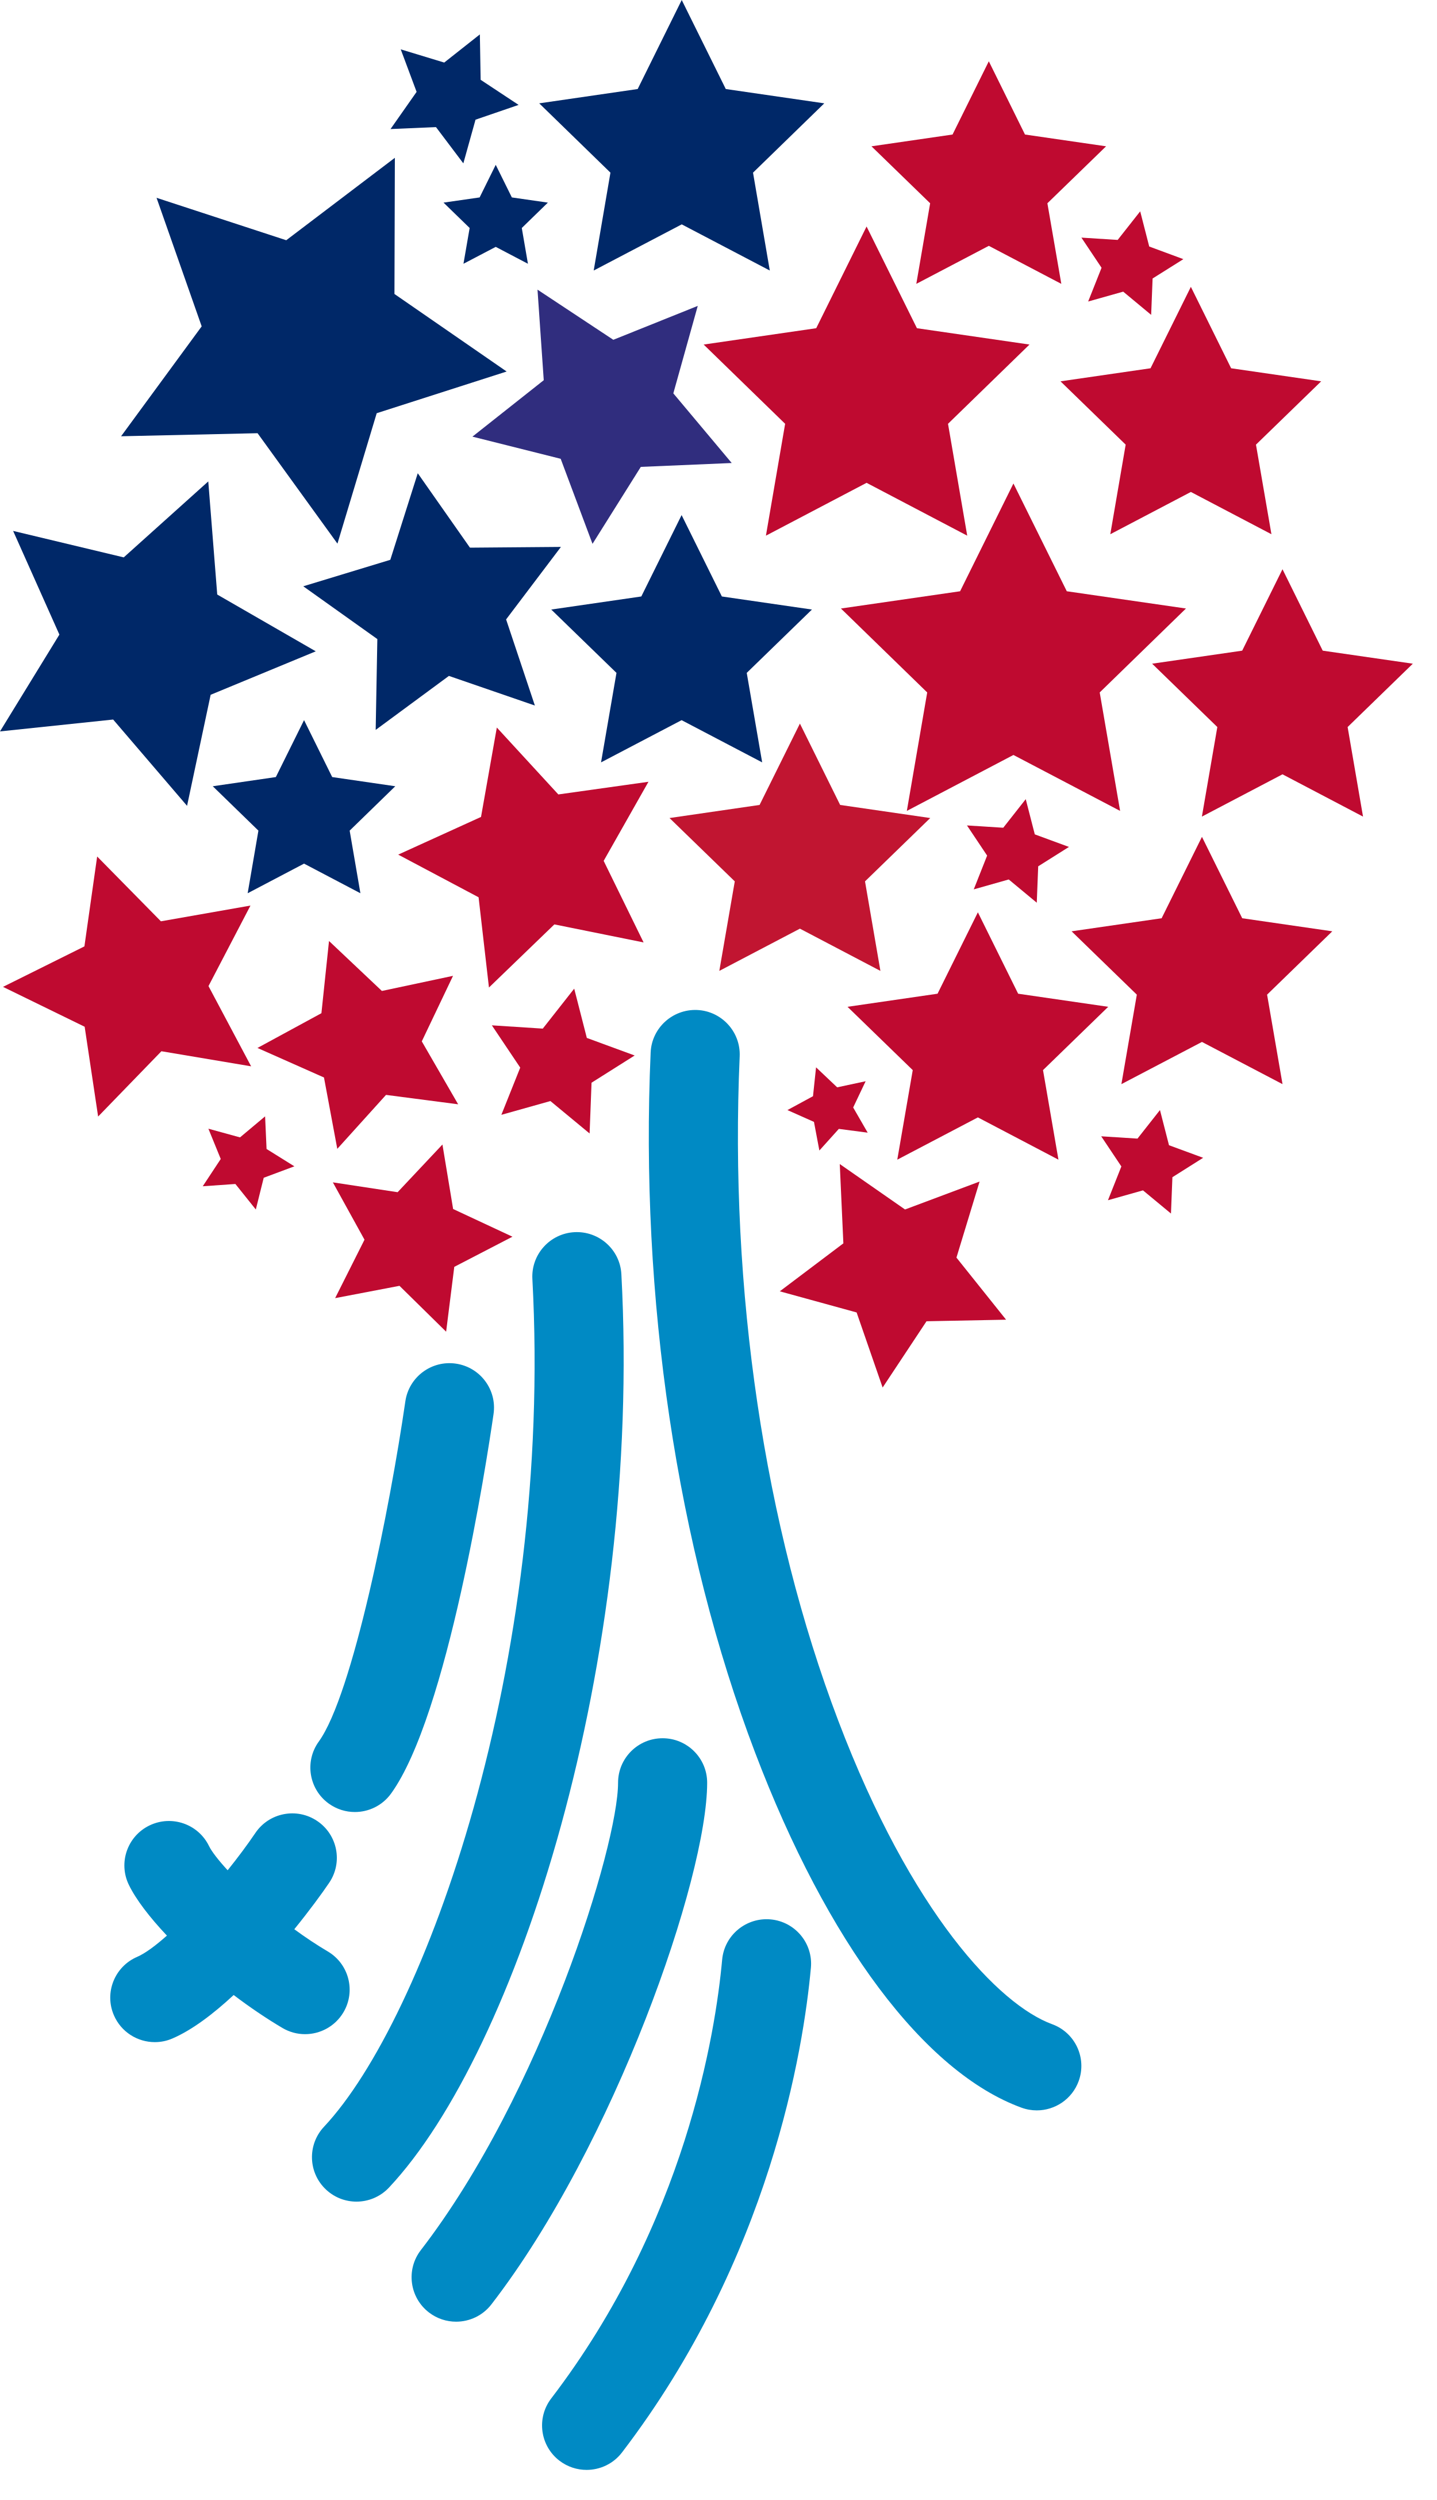 <svg width="46" height="80" viewBox="0 0 46 80" fill="none" xmlns="http://www.w3.org/2000/svg">
<path fill-rule="evenodd" clip-rule="evenodd" d="M29.332 9.084L31.653 7.867L33.974 9.084L33.528 6.505L35.407 4.682L32.811 4.305L31.653 1.961L30.492 4.305L27.897 4.682L29.775 6.505L29.332 9.084Z" fill="#BF0A30"/>
<path fill-rule="evenodd" clip-rule="evenodd" d="M14.163 36.626L12.728 38.152L10.655 37.837L11.668 39.672L10.728 41.542L12.788 41.148L14.281 42.616L14.542 40.541L16.404 39.576L14.505 38.69L14.163 36.626Z" fill="#BF0A30"/>
<path fill-rule="evenodd" clip-rule="evenodd" d="M8.486 35.725L7.683 36.398L6.671 36.12L7.066 37.089L6.49 37.962L7.535 37.889L8.189 38.706L8.442 37.69L9.423 37.324L8.533 36.769L8.486 35.725Z" fill="#BF0A30"/>
<path fill-rule="evenodd" clip-rule="evenodd" d="M24.518 17.142L27.74 15.451L30.962 17.142L30.347 13.562L32.955 11.026L29.352 10.503L27.74 7.248L26.128 10.503L22.525 11.026L25.133 13.562L24.518 17.142Z" fill="#BF0A30"/>
<path fill-rule="evenodd" clip-rule="evenodd" d="M33.948 12.203L36.034 14.229L35.542 17.096L38.121 15.743L40.7 17.096L40.205 14.229L42.292 12.203L39.41 11.785L38.121 9.179L36.83 11.785L33.948 12.203Z" fill="#BF0A30"/>
<path fill-rule="evenodd" clip-rule="evenodd" d="M34.149 18.921L32.441 15.472L30.734 18.921L26.919 19.473L29.681 22.159L29.029 25.95L32.441 24.16L35.856 25.95L35.203 22.159L37.964 19.473L34.149 18.921Z" fill="#BF0A30"/>
<path fill-rule="evenodd" clip-rule="evenodd" d="M25.606 29.718L28.183 31.07L27.69 28.205L29.778 26.178L26.894 25.759L25.606 23.155L24.315 25.759L21.432 26.178L23.521 28.205L23.026 31.07L25.606 29.718Z" fill="#C11531"/>
<path fill-rule="evenodd" clip-rule="evenodd" d="M35.262 8.569L34.833 9.649L35.955 9.333L36.85 10.076L36.896 8.912L37.881 8.293L36.788 7.889L36.499 6.763L35.778 7.678L34.617 7.604L35.262 8.569Z" fill="#BF0A30"/>
<path fill-rule="evenodd" clip-rule="evenodd" d="M18.381 31.638L17.375 32.917L15.745 32.812L16.653 34.165L16.049 35.676L17.619 35.235L18.874 36.273L18.936 34.648L20.316 33.777L18.785 33.215L18.381 31.638Z" fill="#BF0A30"/>
<path fill-rule="evenodd" clip-rule="evenodd" d="M32.291 28.144L33.188 28.888L33.234 27.723L34.218 27.103L33.125 26.701L32.835 25.574L32.115 26.489L30.954 26.415L31.599 27.38L31.171 28.461L32.291 28.144Z" fill="#BF0A30"/>
<path fill-rule="evenodd" clip-rule="evenodd" d="M37.132 35.523L36.412 36.437L35.251 36.363L35.896 37.328L35.467 38.409L36.588 38.093L37.484 38.835L37.53 37.672L38.514 37.051L37.421 36.649L37.132 35.523Z" fill="#BF0A30"/>
<path fill-rule="evenodd" clip-rule="evenodd" d="M2.702 30.286L0.096 31.581L2.71 32.857L3.141 35.731L5.167 33.641L8.039 34.124L6.674 31.556L8.018 28.979L5.151 29.483L3.11 27.409L2.702 30.286Z" fill="#BF0A30"/>
<path fill-rule="evenodd" clip-rule="evenodd" d="M12.357 35.038L14.666 35.339L13.502 33.325L14.502 31.228L12.225 31.712L10.532 30.113L10.289 32.424L8.242 33.536L10.371 34.481L10.797 36.765L12.357 35.038Z" fill="#BF0A30"/>
<path fill-rule="evenodd" clip-rule="evenodd" d="M26.799 34.796L26.123 34.156L26.025 35.08L25.207 35.524L26.056 35.902L26.229 36.818L26.852 36.126L27.776 36.247L27.311 35.441L27.71 34.601L26.799 34.796Z" fill="#BF0A30"/>
<path fill-rule="evenodd" clip-rule="evenodd" d="M17.873 25.423L15.904 23.282L15.398 26.143L12.747 27.349L15.32 28.714L15.652 31.602L17.746 29.582L20.602 30.159L19.324 27.549L20.758 25.018L17.873 25.423Z" fill="#BF0A30"/>
<path fill-rule="evenodd" clip-rule="evenodd" d="M31.358 37.811L28.971 38.705L26.882 37.251L26.997 39.789L24.962 41.324L27.421 42L28.254 44.403L29.659 42.282L32.206 42.232L30.617 40.245L31.358 37.811Z" fill="#BF0A30"/>
<path fill-rule="evenodd" clip-rule="evenodd" d="M39.764 20.822L36.881 21.239L38.968 23.266L38.474 26.132L41.054 24.779L43.632 26.132L43.139 23.266L45.226 21.239L42.342 20.822L41.054 18.216L39.764 20.822Z" fill="#BF0A30"/>
<path fill-rule="evenodd" clip-rule="evenodd" d="M39.765 29.385L38.476 26.78L37.185 29.385L34.303 29.803L36.391 31.83L35.897 34.694L38.476 33.343L41.055 34.694L40.561 31.83L42.648 29.803L39.765 29.385Z" fill="#BF0A30"/>
<path fill-rule="evenodd" clip-rule="evenodd" d="M35.475 32.219L32.592 31.8L31.303 29.195L30.012 31.8L27.13 32.219L29.218 34.245L28.723 37.111L31.303 35.758L33.882 37.111L33.388 34.245L35.475 32.219Z" fill="#BF0A30"/>
<path fill-rule="evenodd" clip-rule="evenodd" d="M17.948 14.682L18.967 17.404L20.513 14.941L23.423 14.817L21.554 12.588L22.336 9.789L19.633 10.874L17.206 9.269L17.406 12.167L15.123 13.973L17.948 14.682Z" fill="#302D7E"/>
<path fill-rule="evenodd" clip-rule="evenodd" d="M23.108 19.088L21.819 16.483L20.529 19.088L17.646 19.506L19.734 21.533L19.24 24.397L21.819 23.046L24.398 24.397L23.904 21.533L25.991 19.506L23.108 19.088Z" fill="#002868"/>
<path fill-rule="evenodd" clip-rule="evenodd" d="M21.823 -0L20.413 2.849L17.261 3.307L19.541 5.525L19.005 8.657L21.823 7.18L24.642 8.657L24.105 5.525L26.386 3.307L23.233 2.849L21.823 -0Z" fill="#002868"/>
<path fill-rule="evenodd" clip-rule="evenodd" d="M8.245 13.863L10.802 17.397L12.059 13.223L16.218 11.889L12.627 9.408L12.64 5.05L9.163 7.688L5.011 6.33L6.456 10.444L3.876 13.961L8.245 13.863Z" fill="#002868"/>
<path fill-rule="evenodd" clip-rule="evenodd" d="M3.961 17.837L0.42 16.99L1.901 20.308L0 23.406L3.622 23.026L5.988 25.788L6.743 22.234L10.108 20.843L6.954 19.026L6.667 15.406L3.961 17.837Z" fill="#002868"/>
<path fill-rule="evenodd" clip-rule="evenodd" d="M10.634 24.867L9.733 23.045L8.83 24.867L6.811 25.161L8.272 26.581L7.928 28.585L9.733 27.637L11.537 28.585L11.193 26.581L12.653 25.161L10.634 24.867Z" fill="#002868"/>
<path fill-rule="evenodd" clip-rule="evenodd" d="M17.956 17.502L15.044 17.526L13.373 15.144L12.494 17.915L9.708 18.762L12.079 20.451L12.026 23.358L14.37 21.63L17.122 22.578L16.201 19.822L17.956 17.502Z" fill="#002868"/>
<path fill-rule="evenodd" clip-rule="evenodd" d="M13.956 4.067L14.832 5.228L15.222 3.83L16.601 3.357L15.386 2.554L15.361 1.101L14.22 2.002L12.828 1.579L13.336 2.94L12.501 4.13L13.956 4.067Z" fill="#002868"/>
<path fill-rule="evenodd" clip-rule="evenodd" d="M15.869 7.9L16.9 8.441L16.703 7.296L17.538 6.484L16.385 6.318L15.869 5.275L15.353 6.318L14.198 6.484L15.034 7.296L14.836 8.441L15.869 7.9Z" fill="#002868"/>
<path fill-rule="evenodd" clip-rule="evenodd" d="M26.834 55.065C29.182 61.244 31.989 64.158 33.68 64.777C34.42 65.047 34.799 65.864 34.528 66.602C34.316 67.178 33.77 67.535 33.189 67.535C33.026 67.535 32.86 67.507 32.698 67.448C29.591 66.312 26.482 62.166 24.167 56.073C21.667 49.495 20.481 41.542 20.828 33.68C20.863 32.895 21.53 32.289 22.316 32.321C23.102 32.356 23.712 33.02 23.678 33.805C23.348 41.29 24.468 48.84 26.834 55.065ZM18.39 39.431C19.176 39.39 19.849 39.991 19.891 40.776C20.558 53.223 16.549 65.639 12.453 70.004C12.172 70.303 11.793 70.455 11.412 70.455C11.062 70.455 10.713 70.328 10.438 70.071C9.863 69.534 9.833 68.634 10.371 68.06C13.594 64.626 17.705 53.286 17.042 40.927C17 40.143 17.604 39.473 18.39 39.431ZM19.785 57.049C19.785 56.263 20.423 55.626 21.211 55.626C21.998 55.626 22.637 56.263 22.637 57.049C22.637 60.093 19.672 68.633 15.732 73.741C15.451 74.106 15.028 74.297 14.601 74.297C14.297 74.297 13.991 74.201 13.732 74.002C13.108 73.523 12.991 72.629 13.471 72.007C17.335 66.998 19.785 59.059 19.785 57.049ZM10.527 57.719C10.78 57.9 11.071 57.987 11.36 57.987C11.803 57.987 12.239 57.782 12.518 57.397C14.326 54.894 15.569 46.839 15.799 45.25C15.912 44.472 15.372 43.751 14.592 43.638C13.813 43.525 13.09 44.065 12.976 44.842C12.481 48.256 11.29 54.231 10.204 55.733C9.744 56.37 9.888 57.26 10.527 57.719ZM24.666 61.423C23.884 61.354 23.189 61.928 23.117 62.711C22.903 65.061 21.942 71.133 17.644 76.755C17.167 77.38 17.287 78.272 17.913 78.749C18.172 78.945 18.476 79.04 18.777 79.04C19.207 79.04 19.632 78.847 19.912 78.48C24.659 72.27 25.721 65.563 25.958 62.968C26.029 62.186 25.451 61.494 24.666 61.423ZM10.493 62.449C11.171 62.849 11.395 63.722 10.993 64.398C10.727 64.846 10.252 65.096 9.765 65.096C9.518 65.096 9.268 65.032 9.04 64.897C8.519 64.589 7.99 64.23 7.48 63.843C6.826 64.45 6.148 64.964 5.52 65.234C5.336 65.314 5.144 65.351 4.956 65.351C4.404 65.351 3.878 65.029 3.646 64.491C3.334 63.77 3.668 62.933 4.391 62.622C4.644 62.513 4.976 62.268 5.343 61.942C4.786 61.352 4.352 60.785 4.125 60.318C3.781 59.611 4.076 58.76 4.785 58.417C5.494 58.074 6.347 58.369 6.691 59.076C6.773 59.245 6.983 59.52 7.287 59.851C7.613 59.446 7.917 59.038 8.175 58.657C8.615 58.006 9.502 57.834 10.154 58.274C10.807 58.713 10.979 59.597 10.539 60.249C10.304 60.596 9.91 61.136 9.421 61.738C9.763 61.989 10.123 62.23 10.493 62.449Z" fill="#008AC4"/>
</svg>

